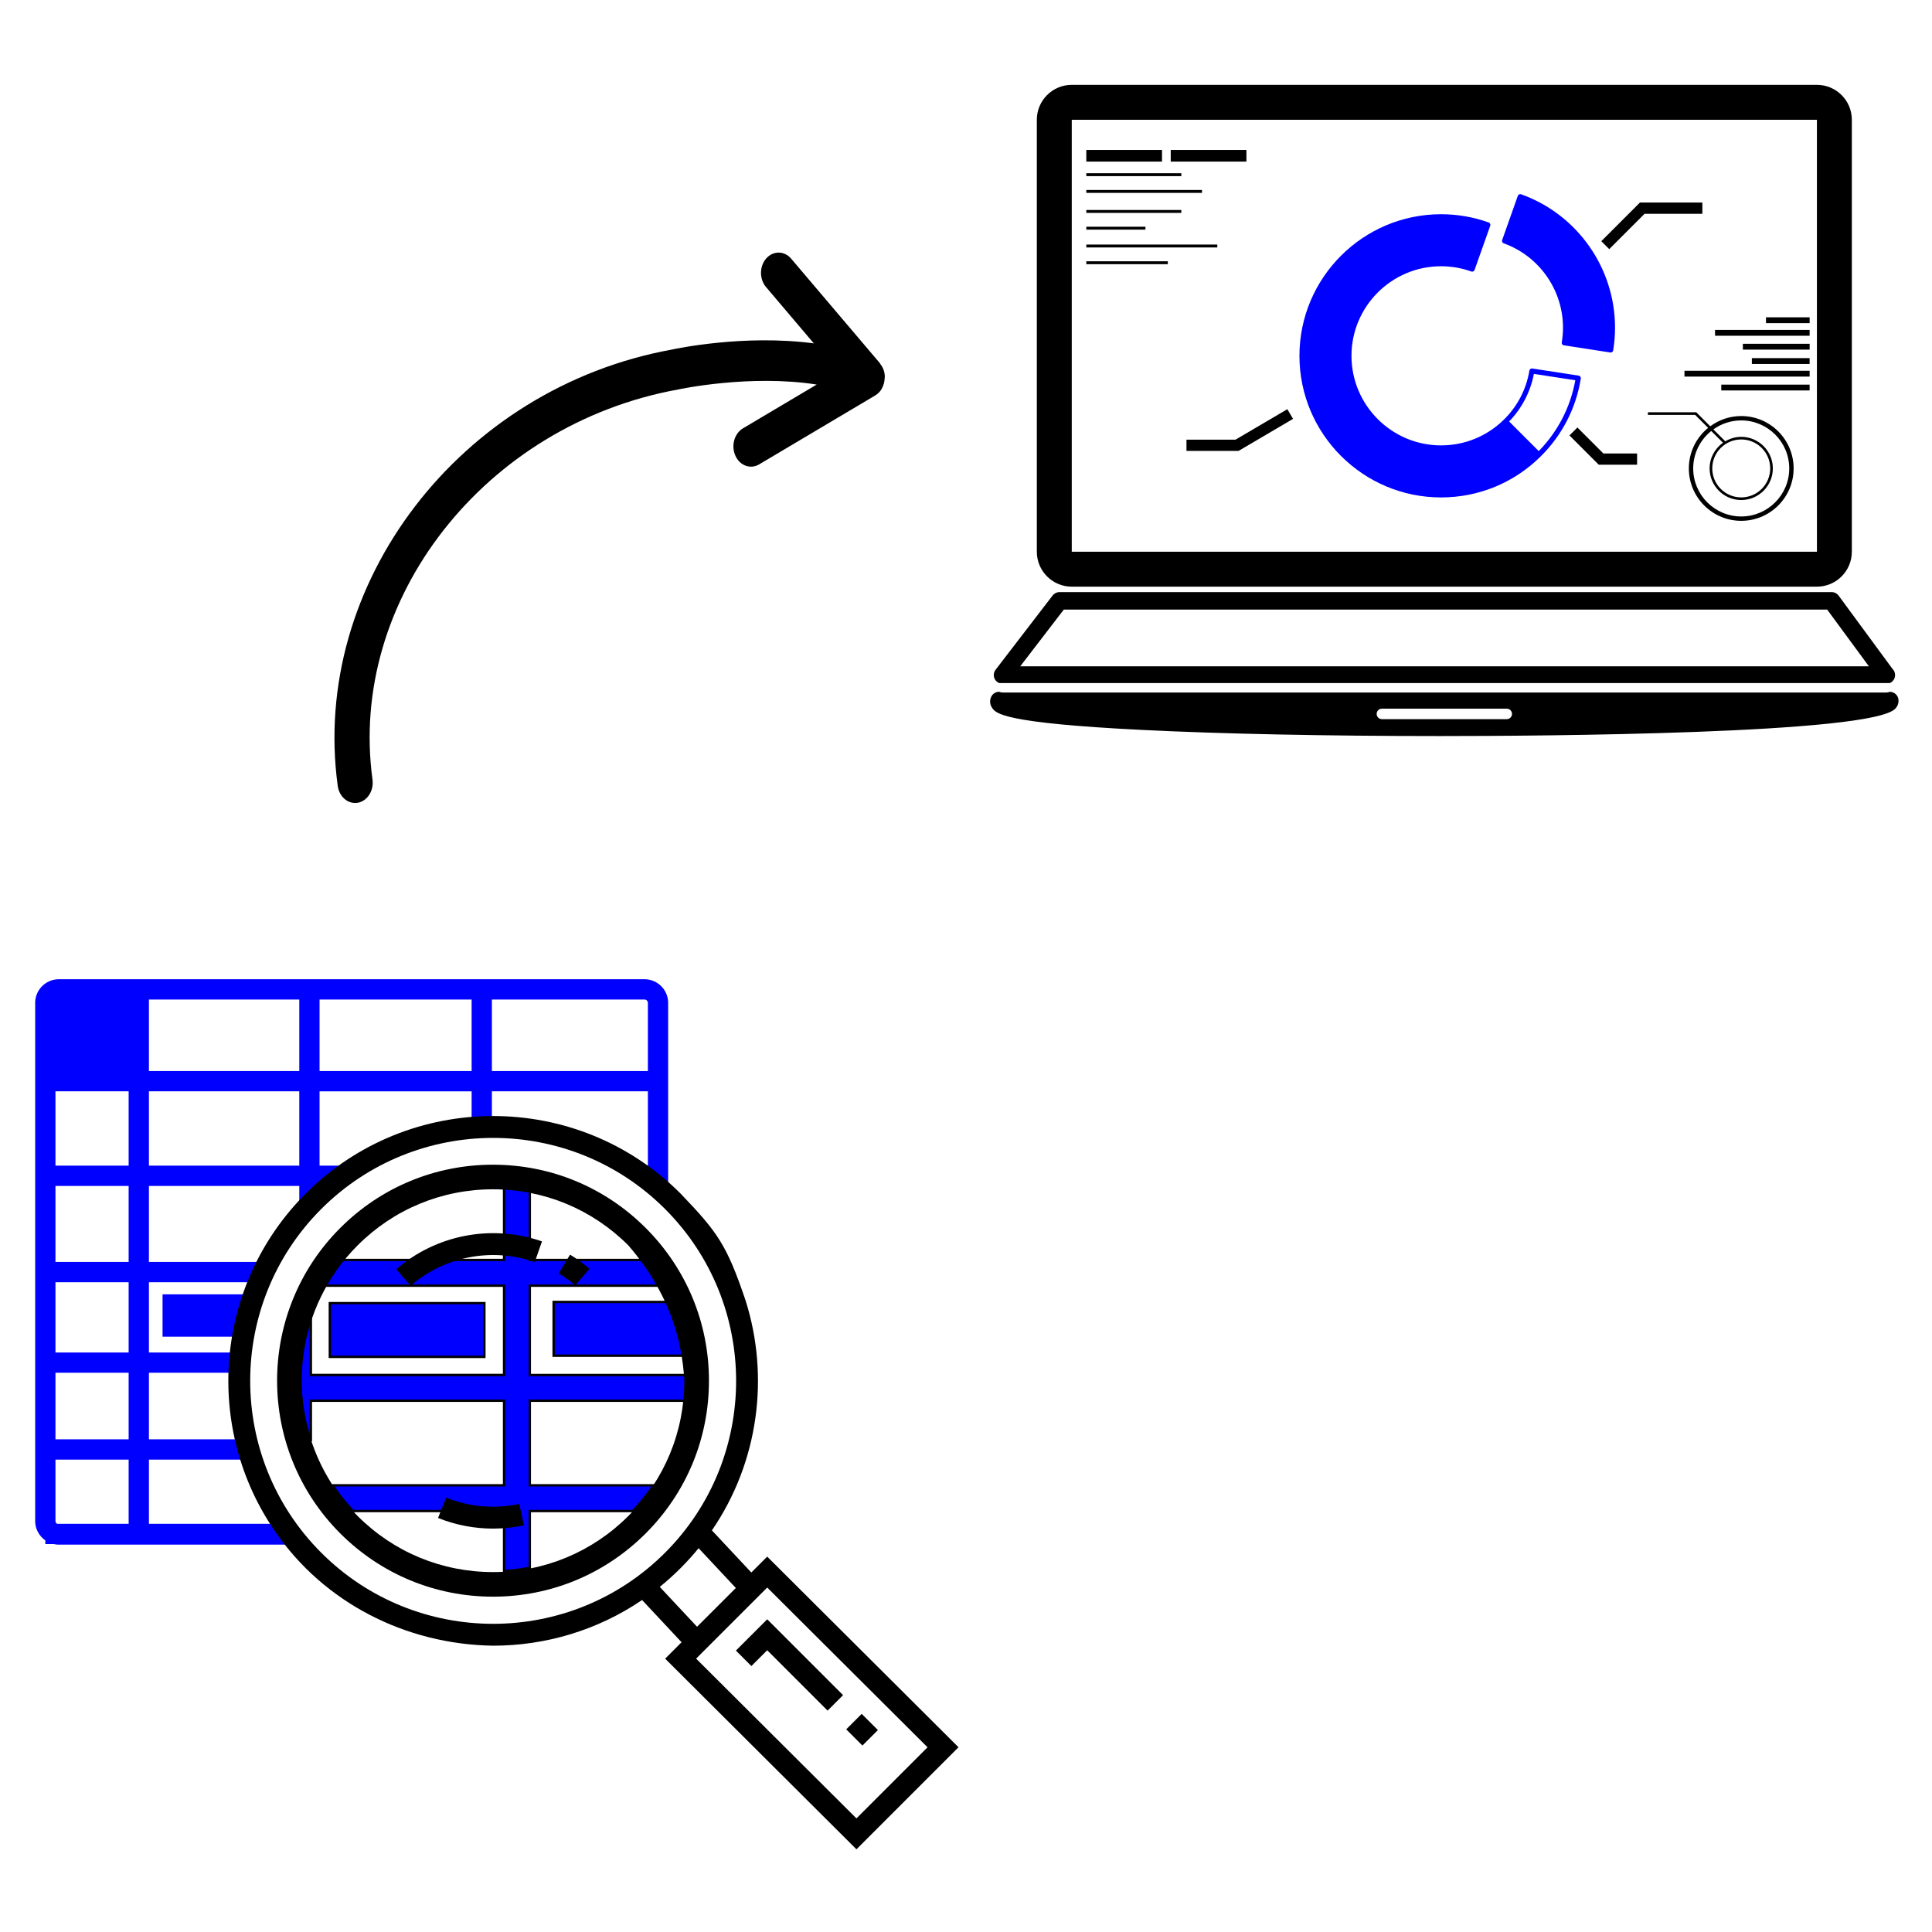 <?xml version="1.0" encoding="UTF-8" standalone="no"?>
<!-- Created with Inkscape (http://www.inkscape.org/) -->

<svg
   xmlns:dc="http://purl.org/dc/elements/1.1/"
   xmlns:cc="http://creativecommons.org/ns#"
   xmlns:rdf="http://www.w3.org/1999/02/22-rdf-syntax-ns#"
   xmlns:svg="http://www.w3.org/2000/svg"
   xmlns="http://www.w3.org/2000/svg"
   xmlns:sodipodi="http://sodipodi.sourceforge.net/DTD/sodipodi-0.dtd"
   xmlns:inkscape="http://www.inkscape.org/namespaces/inkscape"
   width="100%"
   height="100%"
   viewBox="0 0 210 210"
   version="1.1"
   id="svg8"
   inkscape:version="0.92.2 (5c3e80d, 2017-08-06)"
   sodipodi:docname="b9.svg">
  <defs
     id="defs2" />
  <sodipodi:namedview
     id="base"
     pagecolor="#ffffff"
     bordercolor="#666666"
     borderopacity="1.0"
     inkscape:pageopacity="0.0"
     inkscape:pageshadow="2"
     inkscape:zoom="0.7"
     inkscape:cx="338.32433"
     inkscape:cy="213.0269"
     inkscape:document-units="mm"
     inkscape:current-layer="g1353"
     showgrid="false"
     inkscape:snap-text-baseline="false"
     inkscape:window-width="1366"
     inkscape:window-height="705"
     inkscape:window-x="1672"
     inkscape:window-y="269"
     inkscape:window-maximized="1" />
  <g
     inkscape:label="Capa 1"
     inkscape:groupmode="layer"
     id="layer1"
     transform="translate(0,-87)">
    <g
       id="g3338"
       transform="matrix(0.265,0,0,0.265,44.466,103.719)" />
    <g
       id="g3340"
       transform="matrix(0.265,0,0,0.265,44.466,103.719)" />
    <g
       id="g3342"
       transform="matrix(0.265,0,0,0.265,44.466,103.719)" />
    <g
       id="g3344"
       transform="matrix(0.265,0,0,0.265,44.466,103.719)" />
    <g
       id="g3346"
       transform="matrix(0.265,0,0,0.265,44.466,103.719)" />
    <g
       id="g3348"
       transform="matrix(0.265,0,0,0.265,44.466,103.719)" />
    <g
       id="g3350"
       transform="matrix(0.265,0,0,0.265,44.466,103.719)" />
    <g
       id="g3352"
       transform="matrix(0.265,0,0,0.265,44.466,103.719)" />
    <g
       id="g3354"
       transform="matrix(0.265,0,0,0.265,44.466,103.719)" />
    <g
       id="g3356"
       transform="matrix(0.265,0,0,0.265,44.466,103.719)" />
    <g
       id="g3358"
       transform="matrix(0.265,0,0,0.265,44.466,103.719)" />
    <g
       id="g3360"
       transform="matrix(0.265,0,0,0.265,44.466,103.719)" />
    <g
       id="g3362"
       transform="matrix(0.265,0,0,0.265,44.466,103.719)" />
    <g
       id="g3364"
       transform="matrix(0.265,0,0,0.265,44.466,103.719)" />
    <g
       id="g3366"
       transform="matrix(0.265,0,0,0.265,44.466,103.719)" />
    <g
       style="fill:#0000ff;fill-opacity:1"
       id="g3429"
       transform="matrix(0.068,0,0,0.068,109.42,187.303)" />
    <g
       style="fill:#0000ff;fill-opacity:1"
       id="g3431"
       transform="matrix(0.068,0,0,0.068,109.42,187.303)" />
    <g
       style="fill:#0000ff;fill-opacity:1"
       id="g3433"
       transform="matrix(0.068,0,0,0.068,109.42,187.303)" />
    <g
       style="fill:#0000ff;fill-opacity:1"
       id="g3435"
       transform="matrix(0.068,0,0,0.068,109.42,187.303)" />
    <g
       style="fill:#0000ff;fill-opacity:1"
       id="g3437"
       transform="matrix(0.068,0,0,0.068,109.42,187.303)" />
    <g
       style="fill:#0000ff;fill-opacity:1"
       id="g3439"
       transform="matrix(0.068,0,0,0.068,109.42,187.303)" />
    <g
       style="fill:#0000ff;fill-opacity:1"
       id="g3441"
       transform="matrix(0.068,0,0,0.068,109.42,187.303)" />
    <g
       style="fill:#0000ff;fill-opacity:1"
       id="g3443"
       transform="matrix(0.068,0,0,0.068,109.42,187.303)" />
    <g
       style="fill:#0000ff;fill-opacity:1"
       id="g3445"
       transform="matrix(0.068,0,0,0.068,109.42,187.303)" />
    <g
       style="fill:#0000ff;fill-opacity:1"
       id="g3447"
       transform="matrix(0.068,0,0,0.068,109.42,187.303)" />
    <g
       style="fill:#0000ff;fill-opacity:1"
       id="g3449"
       transform="matrix(0.068,0,0,0.068,109.42,187.303)" />
    <g
       style="fill:#0000ff;fill-opacity:1"
       id="g3451"
       transform="matrix(0.068,0,0,0.068,109.42,187.303)" />
    <g
       style="fill:#0000ff;fill-opacity:1"
       id="g3453"
       transform="matrix(0.068,0,0,0.068,109.42,187.303)" />
    <g
       style="fill:#0000ff;fill-opacity:1"
       id="g3455"
       transform="matrix(0.068,0,0,0.068,109.42,187.303)" />
    <g
       style="fill:#0000ff;fill-opacity:1"
       id="g3457"
       transform="matrix(0.068,0,0,0.068,109.42,187.303)" />
    <g
       style="fill:#646464;fill-opacity:1"
       id="g4176"
       transform="matrix(0.587,0,0,0.587,27.09,232.675)" />
    <g
       style="fill:#646464;fill-opacity:1"
       id="g4178"
       transform="matrix(0.587,0,0,0.587,27.09,232.675)" />
    <g
       style="fill:#646464;fill-opacity:1"
       id="g4180"
       transform="matrix(0.587,0,0,0.587,27.09,232.675)" />
    <g
       style="fill:#646464;fill-opacity:1"
       id="g4182"
       transform="matrix(0.587,0,0,0.587,27.09,232.675)" />
    <g
       style="fill:#646464;fill-opacity:1"
       id="g4184"
       transform="matrix(0.587,0,0,0.587,27.09,232.675)" />
    <g
       style="fill:#646464;fill-opacity:1"
       id="g4186"
       transform="matrix(0.587,0,0,0.587,27.09,232.675)" />
    <g
       style="fill:#646464;fill-opacity:1"
       id="g4188"
       transform="matrix(0.587,0,0,0.587,27.09,232.675)" />
    <g
       style="fill:#646464;fill-opacity:1"
       id="g4190"
       transform="matrix(0.587,0,0,0.587,27.09,232.675)" />
    <g
       style="fill:#646464;fill-opacity:1"
       id="g4192"
       transform="matrix(0.587,0,0,0.587,27.09,232.675)" />
    <g
       style="fill:#646464;fill-opacity:1"
       id="g4194"
       transform="matrix(0.587,0,0,0.587,27.09,232.675)" />
    <g
       style="fill:#646464;fill-opacity:1"
       id="g4196"
       transform="matrix(0.587,0,0,0.587,27.09,232.675)" />
    <g
       style="fill:#646464;fill-opacity:1"
       id="g4198"
       transform="matrix(0.587,0,0,0.587,27.09,232.675)" />
    <g
       style="fill:#646464;fill-opacity:1"
       id="g4200"
       transform="matrix(0.587,0,0,0.587,27.09,232.675)" />
    <g
       style="fill:#646464;fill-opacity:1"
       id="g4202"
       transform="matrix(0.587,0,0,0.587,27.09,232.675)" />
    <g
       style="fill:#646464;fill-opacity:1"
       id="g4204"
       transform="matrix(0.587,0,0,0.587,27.09,232.675)" />
    <g
       id="g1056"
       transform="matrix(0.156,0,0,0.156,63.431,147.669)" />
    <g
       id="g1058"
       transform="matrix(0.156,0,0,0.156,63.431,147.669)" />
    <g
       id="g1060"
       transform="matrix(0.156,0,0,0.156,63.431,147.669)" />
    <g
       id="g1062"
       transform="matrix(0.156,0,0,0.156,63.431,147.669)" />
    <g
       id="g1064"
       transform="matrix(0.156,0,0,0.156,63.431,147.669)" />
    <g
       id="g1066"
       transform="matrix(0.156,0,0,0.156,63.431,147.669)" />
    <g
       id="g1068"
       transform="matrix(0.156,0,0,0.156,63.431,147.669)" />
    <g
       id="g1070"
       transform="matrix(0.156,0,0,0.156,63.431,147.669)" />
    <g
       id="g1072"
       transform="matrix(0.156,0,0,0.156,63.431,147.669)" />
    <g
       id="g1074"
       transform="matrix(0.156,0,0,0.156,63.431,147.669)" />
    <g
       id="g1076"
       transform="matrix(0.156,0,0,0.156,63.431,147.669)" />
    <g
       id="g1078"
       transform="matrix(0.156,0,0,0.156,63.431,147.669)" />
    <g
       id="g1080"
       transform="matrix(0.156,0,0,0.156,63.431,147.669)" />
    <g
       id="g1082"
       transform="matrix(0.156,0,0,0.156,63.431,147.669)" />
    <g
       id="g1084"
       transform="matrix(0.156,0,0,0.156,63.431,147.669)" />
    <g
       id="g1353"
       transform="matrix(0.265,0,0,0.265,39.383,126.383)">
      <g
         id="g1295" />
      <g
         id="g1297" />
      <g
         id="g1299" />
      <g
         id="g1301" />
      <g
         id="g1303" />
      <g
         id="g1305" />
      <g
         id="g1307" />
      <g
         id="g1309" />
      <g
         id="g1311" />
      <g
         id="g1313" />
      <g
         id="g1315" />
      <g
         id="g1317" />
      <g
         id="g1319" />
      <g
         id="g1321" />
      <g
         id="g1323" />
      <g
         id="g1767"
         transform="matrix(1.155,0,0,1.155,-54.998,-117.6)"
         style="fill:#000000;fill-opacity:1">
        <g
           style="fill:#000000;fill-opacity:1"
           id="g1433"
           transform="matrix(0.526,0,0,0.526,-69.136,292.753)" />
        <g
           style="fill:#000000;fill-opacity:1"
           id="g1435"
           transform="matrix(0.526,0,0,0.526,-69.136,292.753)" />
        <g
           style="fill:#000000;fill-opacity:1"
           id="g1437"
           transform="matrix(0.526,0,0,0.526,-69.136,292.753)" />
        <g
           style="fill:#000000;fill-opacity:1"
           id="g1439"
           transform="matrix(0.526,0,0,0.526,-69.136,292.753)" />
        <g
           style="fill:#000000;fill-opacity:1"
           id="g1441"
           transform="matrix(0.526,0,0,0.526,-69.136,292.753)" />
        <g
           style="fill:#000000;fill-opacity:1"
           id="g1443"
           transform="matrix(0.526,0,0,0.526,-69.136,292.753)" />
        <g
           style="fill:#000000;fill-opacity:1"
           id="g1445"
           transform="matrix(0.526,0,0,0.526,-69.136,292.753)" />
        <g
           style="fill:#000000;fill-opacity:1"
           id="g1447"
           transform="matrix(0.526,0,0,0.526,-69.136,292.753)" />
        <g
           style="fill:#000000;fill-opacity:1"
           id="g1449"
           transform="matrix(0.526,0,0,0.526,-69.136,292.753)" />
        <g
           style="fill:#000000;fill-opacity:1"
           id="g1451"
           transform="matrix(0.526,0,0,0.526,-69.136,292.753)" />
        <g
           style="fill:#000000;fill-opacity:1"
           id="g1453"
           transform="matrix(0.526,0,0,0.526,-69.136,292.753)" />
        <g
           style="fill:#000000;fill-opacity:1"
           id="g1455"
           transform="matrix(0.526,0,0,0.526,-69.136,292.753)" />
        <g
           style="fill:#000000;fill-opacity:1"
           id="g1457"
           transform="matrix(0.526,0,0,0.526,-69.136,292.753)" />
        <g
           style="fill:#000000;fill-opacity:1"
           id="g1459"
           transform="matrix(0.526,0,0,0.526,-69.136,292.753)" />
        <g
           style="fill:#000000;fill-opacity:1"
           id="g1461"
           transform="matrix(0.526,0,0,0.526,-69.136,292.753)" />
        <path
           style="fill:#000000;fill-opacity:1;stroke-width:3.101"
           id="path1526"
           d="m 299.557,181.487 h 264.624 c 6.841,0 12.404,-5.566 12.404,-12.404 V 15.681 c 0,-6.844 -5.563,-12.404 -12.404,-12.404 H 299.557 c -6.841,0 -12.404,5.56 -12.404,12.404 V 169.086 c 0,6.835 5.563,12.401 12.404,12.401 z m 0,-165.807 h 264.624 l 0.009,153.406 H 299.557 Z"
           inkscape:connector-curvature="0" />
        <path
           style="fill:#000000;fill-opacity:1;stroke-width:3.101"
           id="path1528"
           d="m 590.072,218.821 c -0.378,0.164 -0.797,0.26 -1.231,0.26 -0.022,-0.003 -0.04,-0.003 -0.062,0 h -313.819 c -0.419,0 -0.812,-0.109 -1.185,-0.267 v 0 c -1.225,0 -2.332,0.713 -2.847,1.823 -0.571,1.24 -0.468,2.617 0.276,3.78 1.309,2.04 3.498,5.467 53.304,7.948 28.145,1.405 65.661,2.174 105.631,2.174 35.891,0 153.623,-0.707 161.912,-9.759 0.809,-0.884 1.2,-1.985 1.098,-3.101 -0.133,-1.609 -1.467,-2.841 -3.076,-2.859 z m -136.03,9.716 h -44.345 c -1.026,0 -1.861,-0.834 -1.861,-1.861 0,-1.026 0.834,-1.861 1.861,-1.861 h 44.345 c 1.026,0 1.861,0.834 1.861,1.861 0,1.026 -0.834,1.861 -1.861,1.861 z"
           inkscape:connector-curvature="0" />
        <path
           style="fill:#000000;fill-opacity:1;stroke-width:3.101"
           id="path1530"
           d="m 273.781,215.714 h 316.26 c 0.009,0 0.022,0.006 0.034,0.006 1.098,-0.471 1.87,-1.566 1.87,-2.841 0,-0.884 -0.375,-1.69 -0.968,-2.254 l -19.075,-25.943 c -0.583,-0.794 -1.513,-1.262 -2.499,-1.262 H 295.213 c -0.964,0 -1.873,0.453 -2.459,1.213 l -20.247,26.359 c -0.719,0.94 -0.843,2.205 -0.323,3.265 0.332,0.676 0.912,1.175 1.597,1.457 z m 22.954,-26.092 h 271.087 l 14.82,20.157 H 281.255 Z"
           inkscape:connector-curvature="0" />
        <path
           style="fill:#0000ff;fill-opacity:1;stroke-width:3.101"
           id="path1532"
           d="m 480.333,107.586 v 0 c 0.009,-0.059 -0.003,-0.109 -0.006,-0.164 0,-0.065 0.006,-0.133 -0.009,-0.195 -0.012,-0.056 -0.046,-0.099 -0.065,-0.152 -0.028,-0.056 -0.043,-0.115 -0.077,-0.164 -0.034,-0.05 -0.084,-0.077 -0.127,-0.118 -0.043,-0.04 -0.077,-0.087 -0.13,-0.121 -0.05,-0.028 -0.109,-0.04 -0.161,-0.059 -0.062,-0.025 -0.109,-0.056 -0.171,-0.065 h -0.009 v 0 l -16.473,-2.54 c -0.059,-0.009 -0.115,0.006 -0.171,0.009 -0.065,0 -0.124,-0.006 -0.186,0.006 -0.065,0.019 -0.118,0.056 -0.177,0.081 -0.046,0.022 -0.096,0.034 -0.136,0.065 -0.062,0.04 -0.099,0.099 -0.146,0.155 -0.031,0.034 -0.065,0.062 -0.09,0.096 -0.034,0.059 -0.05,0.127 -0.071,0.192 -0.015,0.05 -0.046,0.09 -0.053,0.143 -1.104,6.658 -4.248,12.696 -9.086,17.443 -5.991,5.88 -13.899,9.117 -22.287,9.117 -17.54,0 -31.811,-14.271 -31.811,-31.807 0,-17.536 14.271,-31.807 31.811,-31.807 3.681,0 7.3,0.626 10.748,1.867 v 0 0 c 0.099,0.037 0.202,0.053 0.307,0.053 0.009,0 0.019,-0.003 0.028,-0.003 0.028,0 0.053,-0.009 0.081,-0.012 0.074,-0.009 0.155,-0.031 0.226,-0.059 0.034,-0.015 0.065,-0.031 0.093,-0.047 0.065,-0.037 0.127,-0.081 0.183,-0.133 0.025,-0.022 0.05,-0.043 0.068,-0.065 0.068,-0.078 0.127,-0.171 0.164,-0.273 0,-0.003 0.003,-0.006 0.006,-0.009 v -0.003 l 5.563,-15.71 c 0.025,-0.065 0.022,-0.127 0.031,-0.192 0.006,-0.056 0.025,-0.109 0.022,-0.164 -0.003,-0.068 -0.031,-0.133 -0.056,-0.198 -0.012,-0.047 -0.015,-0.093 -0.034,-0.136 -0.034,-0.065 -0.087,-0.124 -0.133,-0.183 -0.025,-0.034 -0.04,-0.068 -0.068,-0.096 -0.059,-0.053 -0.127,-0.081 -0.195,-0.118 -0.04,-0.022 -0.065,-0.053 -0.115,-0.068 0,0 0,0 -0.003,0 -5.433,-1.941 -11.127,-2.924 -16.919,-2.924 -27.73,0 -50.287,22.557 -50.287,50.287 0,27.73 22.557,50.287 50.287,50.287 13.313,0 25.866,-5.157 35.339,-14.525 7.647,-7.551 12.59,-17.121 14.296,-27.686 z m -14.938,25.757 -10.516,-10.516 c 4.54,-4.707 7.56,-10.513 8.795,-16.901 l 14.705,2.264 c -1.721,9.533 -6.19,18.194 -12.984,25.153 z"
           inkscape:connector-curvature="0" />
        <path
           style="fill:#0000ff;fill-opacity:1;stroke-width:3.101"
           id="path1534"
           d="m 452.436,59.092 c 0.028,0.056 0.068,0.096 0.105,0.143 0.037,0.05 0.062,0.096 0.099,0.136 0.05,0.047 0.115,0.071 0.174,0.105 0.05,0.028 0.084,0.065 0.133,0.078 12.596,4.524 21.062,16.556 21.062,29.944 0,1.727 -0.146,3.489 -0.437,5.241 v 0.003 c 0,0.003 0,0.003 0,0.003 -0.009,0.065 0.003,0.124 0.009,0.186 0.003,0.059 -0.006,0.118 0.006,0.174 0.015,0.059 0.053,0.109 0.074,0.161 0.022,0.053 0.04,0.109 0.068,0.155 0.04,0.053 0.087,0.084 0.133,0.124 0.043,0.04 0.071,0.081 0.121,0.112 0.056,0.034 0.121,0.05 0.183,0.068 0.053,0.019 0.093,0.05 0.152,0.059 0,0 0.003,0 0.006,0 0,0 0,0 0.003,0 l 16.467,2.54 v 0 h 0.006 c 0.05,0.006 0.093,0.012 0.14,0.012 0.109,0 0.214,-0.022 0.316,-0.062 0.04,-0.012 0.065,-0.04 0.105,-0.062 0.056,-0.028 0.115,-0.056 0.164,-0.096 0.034,-0.028 0.059,-0.068 0.09,-0.105 0.037,-0.047 0.077,-0.084 0.112,-0.133 0.022,-0.04 0.028,-0.087 0.043,-0.13 0.022,-0.059 0.053,-0.112 0.065,-0.177 0,0 0,-0.003 0,-0.006 0.437,-2.682 0.651,-5.399 0.651,-8.069 0,-21.196 -13.406,-40.23 -33.364,-47.356 0,-0.003 0,-0.003 0,-0.003 -0.22,-0.074 -0.45,-0.059 -0.648,0.025 -0.012,0.006 -0.031,0.006 -0.043,0.012 -0.065,0.031 -0.112,0.078 -0.164,0.121 -0.043,0.031 -0.084,0.05 -0.115,0.084 -0.046,0.05 -0.068,0.112 -0.102,0.171 -0.028,0.047 -0.065,0.084 -0.084,0.136 v 0.003 l -5.563,15.71 c -0.019,0.059 -0.015,0.115 -0.025,0.174 -0.009,0.062 -0.028,0.124 -0.025,0.183 0.003,0.056 0.028,0.102 0.04,0.158 0.012,0.062 0.019,0.124 0.04,0.18 z"
           inkscape:connector-curvature="0" />
        <polygon
           style="fill:#000000;fill-opacity:1"
           id="polygon1536"
           points="67.256,53.969 66.346,54.877 69.698,58.23 74.092,58.23 74.092,56.943 70.23,56.943 "
           transform="matrix(3.101,0,0,3.101,270.566,-42.392)" />
        <polygon
           style="fill:#000000;fill-opacity:1"
           id="polygon1538"
           points="28.101,55.361 22.486,55.361 22.486,56.648 28.452,56.648 34.69,52.98 34.039,51.871 "
           transform="matrix(3.101,0,0,3.101,270.566,-42.392)" />
        <polygon
           style="fill:#000000;fill-opacity:1"
           id="polygon1540"
           points="81.566,28.206 74.417,28.206 69.992,32.631 70.9,33.541 74.95,29.494 81.566,29.494 "
           transform="matrix(3.101,0,0,3.101,270.566,-42.392)" />
        <rect
           style="fill:#000000;fill-opacity:1;stroke-width:3.101"
           id="rect1542"
           height="2.068"
           width="15.505"
           y="85.83"
           x="546.09" />
        <rect
           style="fill:#000000;fill-opacity:1;stroke-width:3.101"
           id="rect1544"
           height="2.068"
           width="33.594"
           y="90.311"
           x="528.002" />
        <rect
           style="fill:#000000;fill-opacity:1;stroke-width:3.101"
           id="rect1546"
           height="2.068"
           width="23.711"
           y="95.235"
           x="537.888" />
        <rect
           style="fill:#000000;fill-opacity:1;stroke-width:3.101"
           id="rect1548"
           height="2.068"
           width="20.513"
           y="100.33"
           x="541.079" />
        <rect
           style="fill:#000000;fill-opacity:1;stroke-width:3.101"
           id="rect1550"
           height="2.068"
           width="44.447"
           y="104.817"
           x="517.148" />
        <rect
           style="fill:#000000;fill-opacity:1;stroke-width:3.101"
           id="rect1552"
           height="2.068"
           width="31.37"
           y="109.739"
           x="530.222" />
        <path
           style="fill:#000000;fill-opacity:1;stroke-width:3.101"
           id="path1554"
           d="m 537.305,120.896 c -4.118,0 -7.914,1.358 -10.999,3.634 l -4.977,-4.98 h -17.161 v 0.933 h 16.774 l 4.611,4.611 c -4.18,3.417 -6.853,8.599 -6.853,14.407 0,10.261 8.345,18.606 18.606,18.606 10.264,0 18.606,-8.345 18.606,-18.606 0,-10.261 -8.345,-18.606 -18.606,-18.606 z m 0,35.662 c -9.405,0 -17.056,-7.656 -17.056,-17.056 0,-5.374 2.512,-10.175 6.407,-13.3 l 4.168,4.168 c -2.862,2.034 -4.745,5.362 -4.745,9.133 0,6.19 5.036,11.22 11.226,11.22 6.19,0 11.226,-5.03 11.226,-11.22 0,-6.19 -5.036,-11.223 -11.226,-11.223 -2.071,0 -3.994,0.599 -5.662,1.588 l -4.23,-4.23 c 2.791,-2.003 6.202,-3.188 9.889,-3.188 9.405,0 17.056,7.656 17.056,17.056 0,9.399 -7.647,17.053 -17.053,17.053 z m 0,-27.348 c 5.675,0 10.289,4.617 10.289,10.286 0,5.672 -4.614,10.292 -10.289,10.292 -5.675,0 -10.286,-4.617 -10.286,-10.286 -0.003,-5.675 4.611,-10.292 10.286,-10.292 z"
           inkscape:connector-curvature="0" />
        <rect
           style="fill:#000000;fill-opacity:1;stroke-width:3.101"
           id="rect1556"
           height="4.137"
           width="26.877"
           y="26.395"
           x="304.727" />
        <rect
           style="fill:#000000;fill-opacity:1;stroke-width:3.101"
           id="rect1558"
           height="4.137"
           width="26.877"
           y="26.395"
           x="334.705" />
        <rect
           style="fill:#000000;fill-opacity:1;stroke-width:3.101"
           id="rect1560"
           height="1.033"
           width="28.942"
           y="65.936"
           x="304.727" />
        <rect
           style="fill:#000000;fill-opacity:1;stroke-width:3.101"
           id="rect1562"
           height="1.033"
           width="46.513"
           y="59.992"
           x="304.727" />
        <rect
           style="fill:#000000;fill-opacity:1;stroke-width:3.101"
           id="rect1564"
           height="1.033"
           width="20.994"
           y="53.662"
           x="304.727" />
        <rect
           style="fill:#000000;fill-opacity:1;stroke-width:3.101"
           id="rect1566"
           height="1.033"
           width="33.739"
           y="47.718"
           x="304.727" />
        <rect
           style="fill:#000000;fill-opacity:1;stroke-width:3.101"
           id="rect1568"
           height="1.033"
           width="41.086"
           y="40.61"
           x="304.727" />
        <rect
           style="fill:#000000;fill-opacity:1;stroke-width:3.101"
           id="rect1570"
           height="1.033"
           width="33.739"
           y="34.665"
           x="304.727" />
        <g
           id="g1773"
           style="fill:#0000ff;fill-opacity:1"
           transform="matrix(0.503,0,0,0.503,165.014,306.765)" />
        <g
           id="g1775"
           style="fill:#0000ff;fill-opacity:1"
           transform="matrix(0.503,0,0,0.503,165.014,306.765)" />
        <g
           id="g1777"
           style="fill:#0000ff;fill-opacity:1"
           transform="matrix(0.503,0,0,0.503,165.014,306.765)" />
        <g
           id="g1779"
           style="fill:#0000ff;fill-opacity:1"
           transform="matrix(0.503,0,0,0.503,165.014,306.765)" />
        <g
           id="g1781"
           style="fill:#0000ff;fill-opacity:1"
           transform="matrix(0.503,0,0,0.503,165.014,306.765)" />
        <g
           id="g1783"
           style="fill:#0000ff;fill-opacity:1"
           transform="matrix(0.503,0,0,0.503,165.014,306.765)" />
        <g
           id="g1785"
           style="fill:#0000ff;fill-opacity:1"
           transform="matrix(0.503,0,0,0.503,165.014,306.765)" />
        <g
           id="g1787"
           style="fill:#0000ff;fill-opacity:1"
           transform="matrix(0.503,0,0,0.503,165.014,306.765)" />
        <g
           id="g1789"
           style="fill:#0000ff;fill-opacity:1"
           transform="matrix(0.503,0,0,0.503,165.014,306.765)" />
        <g
           id="g1791"
           style="fill:#0000ff;fill-opacity:1"
           transform="matrix(0.503,0,0,0.503,165.014,306.765)" />
        <g
           id="g1793"
           style="fill:#0000ff;fill-opacity:1"
           transform="matrix(0.503,0,0,0.503,165.014,306.765)" />
        <g
           id="g1795"
           style="fill:#0000ff;fill-opacity:1"
           transform="matrix(0.503,0,0,0.503,165.014,306.765)" />
        <g
           id="g1797"
           style="fill:#0000ff;fill-opacity:1"
           transform="matrix(0.503,0,0,0.503,165.014,306.765)" />
        <g
           id="g1799"
           style="fill:#0000ff;fill-opacity:1"
           transform="matrix(0.503,0,0,0.503,165.014,306.765)" />
        <g
           id="g1801"
           style="fill:#0000ff;fill-opacity:1"
           transform="matrix(0.503,0,0,0.503,165.014,306.765)" />
        <g
           style="fill:#000000;fill-opacity:1"
           id="g1576"
           transform="matrix(3.101,0,0,3.101,270.566,-42.392)" />
        <g
           style="fill:#000000;fill-opacity:1"
           id="g1578"
           transform="matrix(3.101,0,0,3.101,270.566,-42.392)" />
        <g
           style="fill:#000000;fill-opacity:1"
           id="g1580"
           transform="matrix(3.101,0,0,3.101,270.566,-42.392)" />
        <g
           style="fill:#000000;fill-opacity:1"
           id="g1582"
           transform="matrix(3.101,0,0,3.101,270.566,-42.392)" />
        <g
           style="fill:#000000;fill-opacity:1"
           id="g1584"
           transform="matrix(3.101,0,0,3.101,270.566,-42.392)" />
        <g
           style="fill:#000000;fill-opacity:1"
           id="g1586"
           transform="matrix(3.101,0,0,3.101,270.566,-42.392)" />
        <g
           style="fill:#000000;fill-opacity:1"
           id="g1588"
           transform="matrix(3.101,0,0,3.101,270.566,-42.392)" />
        <g
           style="fill:#000000;fill-opacity:1"
           id="g1590"
           transform="matrix(3.101,0,0,3.101,270.566,-42.392)" />
        <g
           style="fill:#000000;fill-opacity:1"
           id="g1592"
           transform="matrix(3.101,0,0,3.101,270.566,-42.392)" />
        <g
           style="fill:#000000;fill-opacity:1"
           id="g1594"
           transform="matrix(3.101,0,0,3.101,270.566,-42.392)" />
        <g
           style="fill:#000000;fill-opacity:1"
           id="g1596"
           transform="matrix(3.101,0,0,3.101,270.566,-42.392)" />
        <g
           style="fill:#000000;fill-opacity:1"
           id="g1598"
           transform="matrix(3.101,0,0,3.101,270.566,-42.392)" />
        <g
           style="fill:#000000;fill-opacity:1"
           id="g1600"
           transform="matrix(3.101,0,0,3.101,270.566,-42.392)" />
        <g
           style="fill:#000000;fill-opacity:1"
           id="g1602"
           transform="matrix(3.101,0,0,3.101,270.566,-42.392)" />
        <g
           style="fill:#000000;fill-opacity:1"
           id="g1604"
           transform="matrix(3.101,0,0,3.101,270.566,-42.392)" />
        <g
           transform="matrix(3.054,0,0,3.054,37.722,62.85)"
           id="g1657"
           style="fill:#000000;fill-opacity:1">
          <path
             style="fill:#000000;fill-opacity:1"
             inkscape:connector-curvature="0"
             d="m 63.386,16.193 0.002,-0.002 c 0.002,-0.003 0.004,-0.006 0.006,-0.01 0.172,-0.195 0.298,-0.43 0.399,-0.678 0.032,-0.076 0.053,-0.148 0.076,-0.225 0.058,-0.191 0.094,-0.389 0.106,-0.596 0.006,-0.076 0.018,-0.148 0.016,-0.226 0,-0.04 0.01,-0.076 0.008,-0.115 -0.014,-0.239 -0.062,-0.47 -0.136,-0.687 -0.006,-0.023 -0.022,-0.041 -0.03,-0.064 -0.088,-0.239 -0.214,-0.451 -0.363,-0.645 -0.021,-0.027 -0.028,-0.063 -0.05,-0.09 L 53.109,0.709 c -0.789,-0.93 -2.084,-0.948 -2.894,-0.037 -0.808,0.91 -0.823,2.402 -0.032,3.334 l 5.558,6.549 C 47.62,9.479 39.637,11.188 39.26,11.272 14.614,15.739 -2.827,38.499 0.38,62.008 0.539,63.172 1.408,64 2.399,64 2.505,64 2.611,63.991 2.719,63.973 3.835,63.77 4.597,62.564 4.423,61.277 1.566,40.337 17.479,19.995 39.96,15.919 40.063,15.895 48.311,14.125 56.077,15.345 L 47.5,20.438 c -1.005,0.598 -1.398,2.02 -0.881,3.177 0.516,1.159 1.748,1.608 2.756,1.017 l 13.52,-8.028 c 0.183,-0.111 0.347,-0.25 0.491,-0.411 z"
             id="path1655" />
        </g>
        <g
           id="g2166"
           transform="translate(0,22.857)">
          <path
             inkscape:connector-curvature="0"
             id="path1769"
             d="m -60.16,298.051 c -4.636,0 -8.398,3.769 -8.398,8.396 v 183.99 c 0,2.843 1.427,5.349 3.6,6.871 v 1.324 h 3.01 c 0.576,0.127 1.173,0.201 1.789,0.201 h 82.209 a 92.622,92.622 0 0 1 -5.398,-7.4 h -44.816 V 468.636 H 5.864 a 92.622,92.622 0 0 1 -1.967,-7.199 H -28.165 V 437.797 H 1.549 a 92.622,92.622 0 0 1 0.438,-7.195 H -28.165 V 405.64 H 8.319 a 92.622,92.622 0 0 1 3.348,-7.197 h -39.832 v -26.998 h 53.396 v 7.305 a 92.622,92.622 0 0 1 7.199,-7.156 v -0.148 h 0.168 a 92.622,92.622 0 0 1 9.186,-7.199 h -9.354 v -26.398 h 54.002 v 10.498 a 92.622,92.622 0 0 1 7.201,-0.346 V 337.847 H 149.026 v 26.398 h -2.59 a 92.622,92.622 0 0 1 9.789,7.873 v -65.668 c 5e-4,-4.63 -3.77,-8.4 -8.398,-8.4 z m 31.994,7.195 h 53.396 v 25.402 h -53.396 z m 60.596,0 h 54.002 v 25.402 h -54.002 z m 61.203,0 h 54.193 c 0.66,0 1.199,0.539 1.199,1.201 v 24.201 H 93.633 Z m -154.992,32.602 h 25.992 v 26.398 h -25.992 z m 33.193,0 h 53.396 v 26.398 h -53.396 z m -33.193,33.598 h 25.992 v 26.998 h -25.992 z m 0,34.195 h 25.992 v 24.961 h -25.992 z m 38.031,4.309 V 424.976 H 2.838 a 92.622,92.622 0 0 1 3.908,-15.027 z m -38.031,27.848 h 25.992 v 23.641 h -25.992 z m 0,30.84 h 25.992 v 22.797 h -25.416 c -0.34,-0.209 -0.576,-0.57 -0.576,-0.996 z"
             style="fill:#0000ff;fill-opacity:1;stroke-width:0.503" />
          <path
             inkscape:connector-curvature="0"
             id="path2051-2"
             d="m 97.949,371.608 v 26.121 h -57.781 a 68.483,68.483 0 0 0 -6.121,9.145 h 63.902 v 31.709 h -68.604 v -20.949 a 68.483,68.483 0 0 0 -3.797,22.262 68.483,68.483 0 0 0 3.797,22.234 v -14.406 h 68.604 v 30.033 h -60.93 a 68.483,68.483 0 0 0 7.264,9.145 h 53.666 v 21.338 a 68.483,68.483 0 0 0 9.146,-1.178 v -20.16 h 36.623 a 68.483,68.483 0 0 0 7.328,-9.145 h -43.951 v -30.033 h 54.926 a 68.483,68.483 0 0 0 0.492,-7.828 68.483,68.483 0 0 0 -0.047,-1.312 h -55.371 V 406.874 h 46.846 a 68.483,68.483 0 0 0 -5.977,-9.145 h -40.869 v -25.035 a 68.483,68.483 0 0 0 -9.146,-1.086 z m 17.604,41.037 v 19.092 h 46.389 a 68.483,68.483 0 0 0 -5.17,-19.092 z m -79.477,0.42 v 19.092 h 54.889 v -19.092 z"
             style="fill:#0000ff;fill-opacity:1;stroke:#000000;stroke-width:0.832;stroke-opacity:1" />
          <g
             transform="translate(-233.571,-20.714)"
             id="g2142">
            <path
               style="fill:#000000;fill-opacity:1;stroke-width:0.591"
               d="m 327.586,384.62 c -20.488,0 -39.75,7.978 -54.237,22.466 -29.905,29.906 -29.905,78.568 0,108.475 14.488,14.487 33.749,22.466 54.237,22.466 20.488,0 39.75,-7.978 54.237,-22.466 14.487,-14.487 22.464,-33.749 22.464,-54.237 0,-20.488 -7.977,-39.75 -22.464,-54.237 -14.488,-14.487 -33.749,-22.466 -54.237,-22.466 z m -0.002,8.737 c 18.154,0 35.224,7.069 48.061,19.906 14.74,17.056 19.099,33.835 19.908,48.061 -5.9e-4,18.154 -7.071,35.224 -19.908,48.061 -12.837,12.837 -29.904,19.906 -48.058,19.906 -18.154,0 -35.224,-7.068 -48.061,-19.906 -6.05,-6.179 -8.3,-9.644 -11.707,-15.691 -13.932,-25.761 -10.034,-58.689 11.707,-80.43 12.837,-12.837 29.904,-19.906 48.058,-19.906 z"
               id="path1355"
               inkscape:connector-curvature="0"
               sodipodi:nodetypes="sccscscssccssccss" />
            <g
               style="fill:#000000;fill-opacity:1"
               id="g1365"
               transform="matrix(0.526,0,0,0.526,223.6,362.759)">
              <g
                 style="fill:#000000;fill-opacity:1"
                 id="g1363">
                <path
                   style="fill:#000000;fill-opacity:1"
                   id="path1361"
                   d="m 132.414,112.159 9.69,11.148 c 22.904,-19.908 55.016,-26.046 83.81,-16.017 l 4.859,-13.949 c -33.778,-11.766 -71.467,-4.555 -98.359,18.818 z"
                   inkscape:connector-curvature="0" />
              </g>
            </g>
            <g
               style="fill:#000000;fill-opacity:1"
               id="g1371"
               transform="matrix(0.526,0,0,0.526,223.6,362.759)">
              <g
                 style="fill:#000000;fill-opacity:1"
                 id="g1369">
                <path
                   style="fill:#000000;fill-opacity:1"
                   id="path1367"
                   d="m 249.73,102.292 -7.684,12.615 c 3.909,2.381 7.661,5.111 11.151,8.113 l 9.633,-11.199 c -4.098,-3.524 -8.506,-6.73 -13.1,-9.529 z"
                   inkscape:connector-curvature="0" />
              </g>
            </g>
            <g
               style="fill:#000000;fill-opacity:1"
               id="g1377"
               transform="matrix(0.526,0,0,0.526,223.6,362.759)">
              <g
                 style="fill:#000000;fill-opacity:1"
                 id="g1375">
                <path
                   style="fill:#000000;fill-opacity:1"
                   id="path1373"
                   d="m 215.487,270.617 c -16.619,3.503 -33.698,2.029 -49.396,-4.26 l -5.493,13.711 c 11.903,4.769 24.478,7.179 37.146,7.179 6.935,0 13.897,-0.723 20.79,-2.176 z"
                   inkscape:connector-curvature="0" />
              </g>
            </g>
            <g
               style="fill:#000000;fill-opacity:1"
               id="g1389"
               transform="matrix(0.526,0,0,0.526,223.6,362.759)">
              <g
                 style="fill:#000000;fill-opacity:1"
                 id="g1387">
                <polygon
                   style="fill:#000000;fill-opacity:1"
                   id="polygon1385"
                   points="382.845,348.478 361.709,369.613 372.155,380.058 382.845,369.367 423.611,410.133 434.055,399.689 " />
              </g>
            </g>
            <g
               style="fill:#000000;fill-opacity:1"
               id="g1395"
               transform="matrix(0.526,0,0,0.526,223.6,362.759)">
              <g
                 style="fill:#000000;fill-opacity:1"
                 id="g1393">
                <rect
                   style="fill:#000000;fill-opacity:1"
                   id="rect1391"
                   height="15.481"
                   width="14.771"
                   transform="matrix(0.707,-0.707,0.707,0.707,-168.206,439.958)"
                   y="415.283"
                   x="439.59" />
              </g>
            </g>
            <g
               style="fill:#000000;fill-opacity:1"
               id="g1383"
               transform="matrix(0.526,0,0,0.526,223.6,362.759)">
              <g
                 style="fill:#000000;fill-opacity:1"
                 id="g1381">
                <path
                   style="fill:#000000;fill-opacity:1"
                   id="path1379"
                   d="M 382.834,306.165 372.11,316.889 345.504,288.45 C 376.994,242.419 384.575,184.833 368.239,133.238 355.52,95.638 349.387,87.189 324.308,61.013 254.56,-8.734 141.076,-8.732 71.329,61.013 9.198,123.144 2.415,219.981 50.974,289.691 c 32.595,47.273 87.353,75.745 146.844,76.61 35.164,0 70.324,-10.288 100.542,-30.838 l 26.669,28.507 -11.09,11.09 L 443.103,503.773 512,434.878 Z M 81.773,303.548 c -63.987,-63.987 -63.987,-168.101 0,-232.09 31.993,-31.994 74.018,-47.989 116.044,-47.989 42.026,0 84.052,15.997 116.045,47.989 63.987,63.987 63.987,168.102 0,232.09 -63.985,63.986 -168.104,63.986 -232.089,0 z m 228.525,23.054 c 4.835,-3.915 9.514,-8.115 14.01,-12.61 4.344,-4.344 8.416,-8.858 12.218,-13.519 l 25.135,26.865 -26.181,26.181 z m 132.788,156.3 -108.238,-107.861 48.006,-48.006 108.238,107.86 z"
                   inkscape:connector-curvature="0"
                   sodipodi:nodetypes="cccccccccccccccsscscccccccccccc" />
              </g>
            </g>
          </g>
        </g>
      </g>
    </g>
  </g>
</svg>
